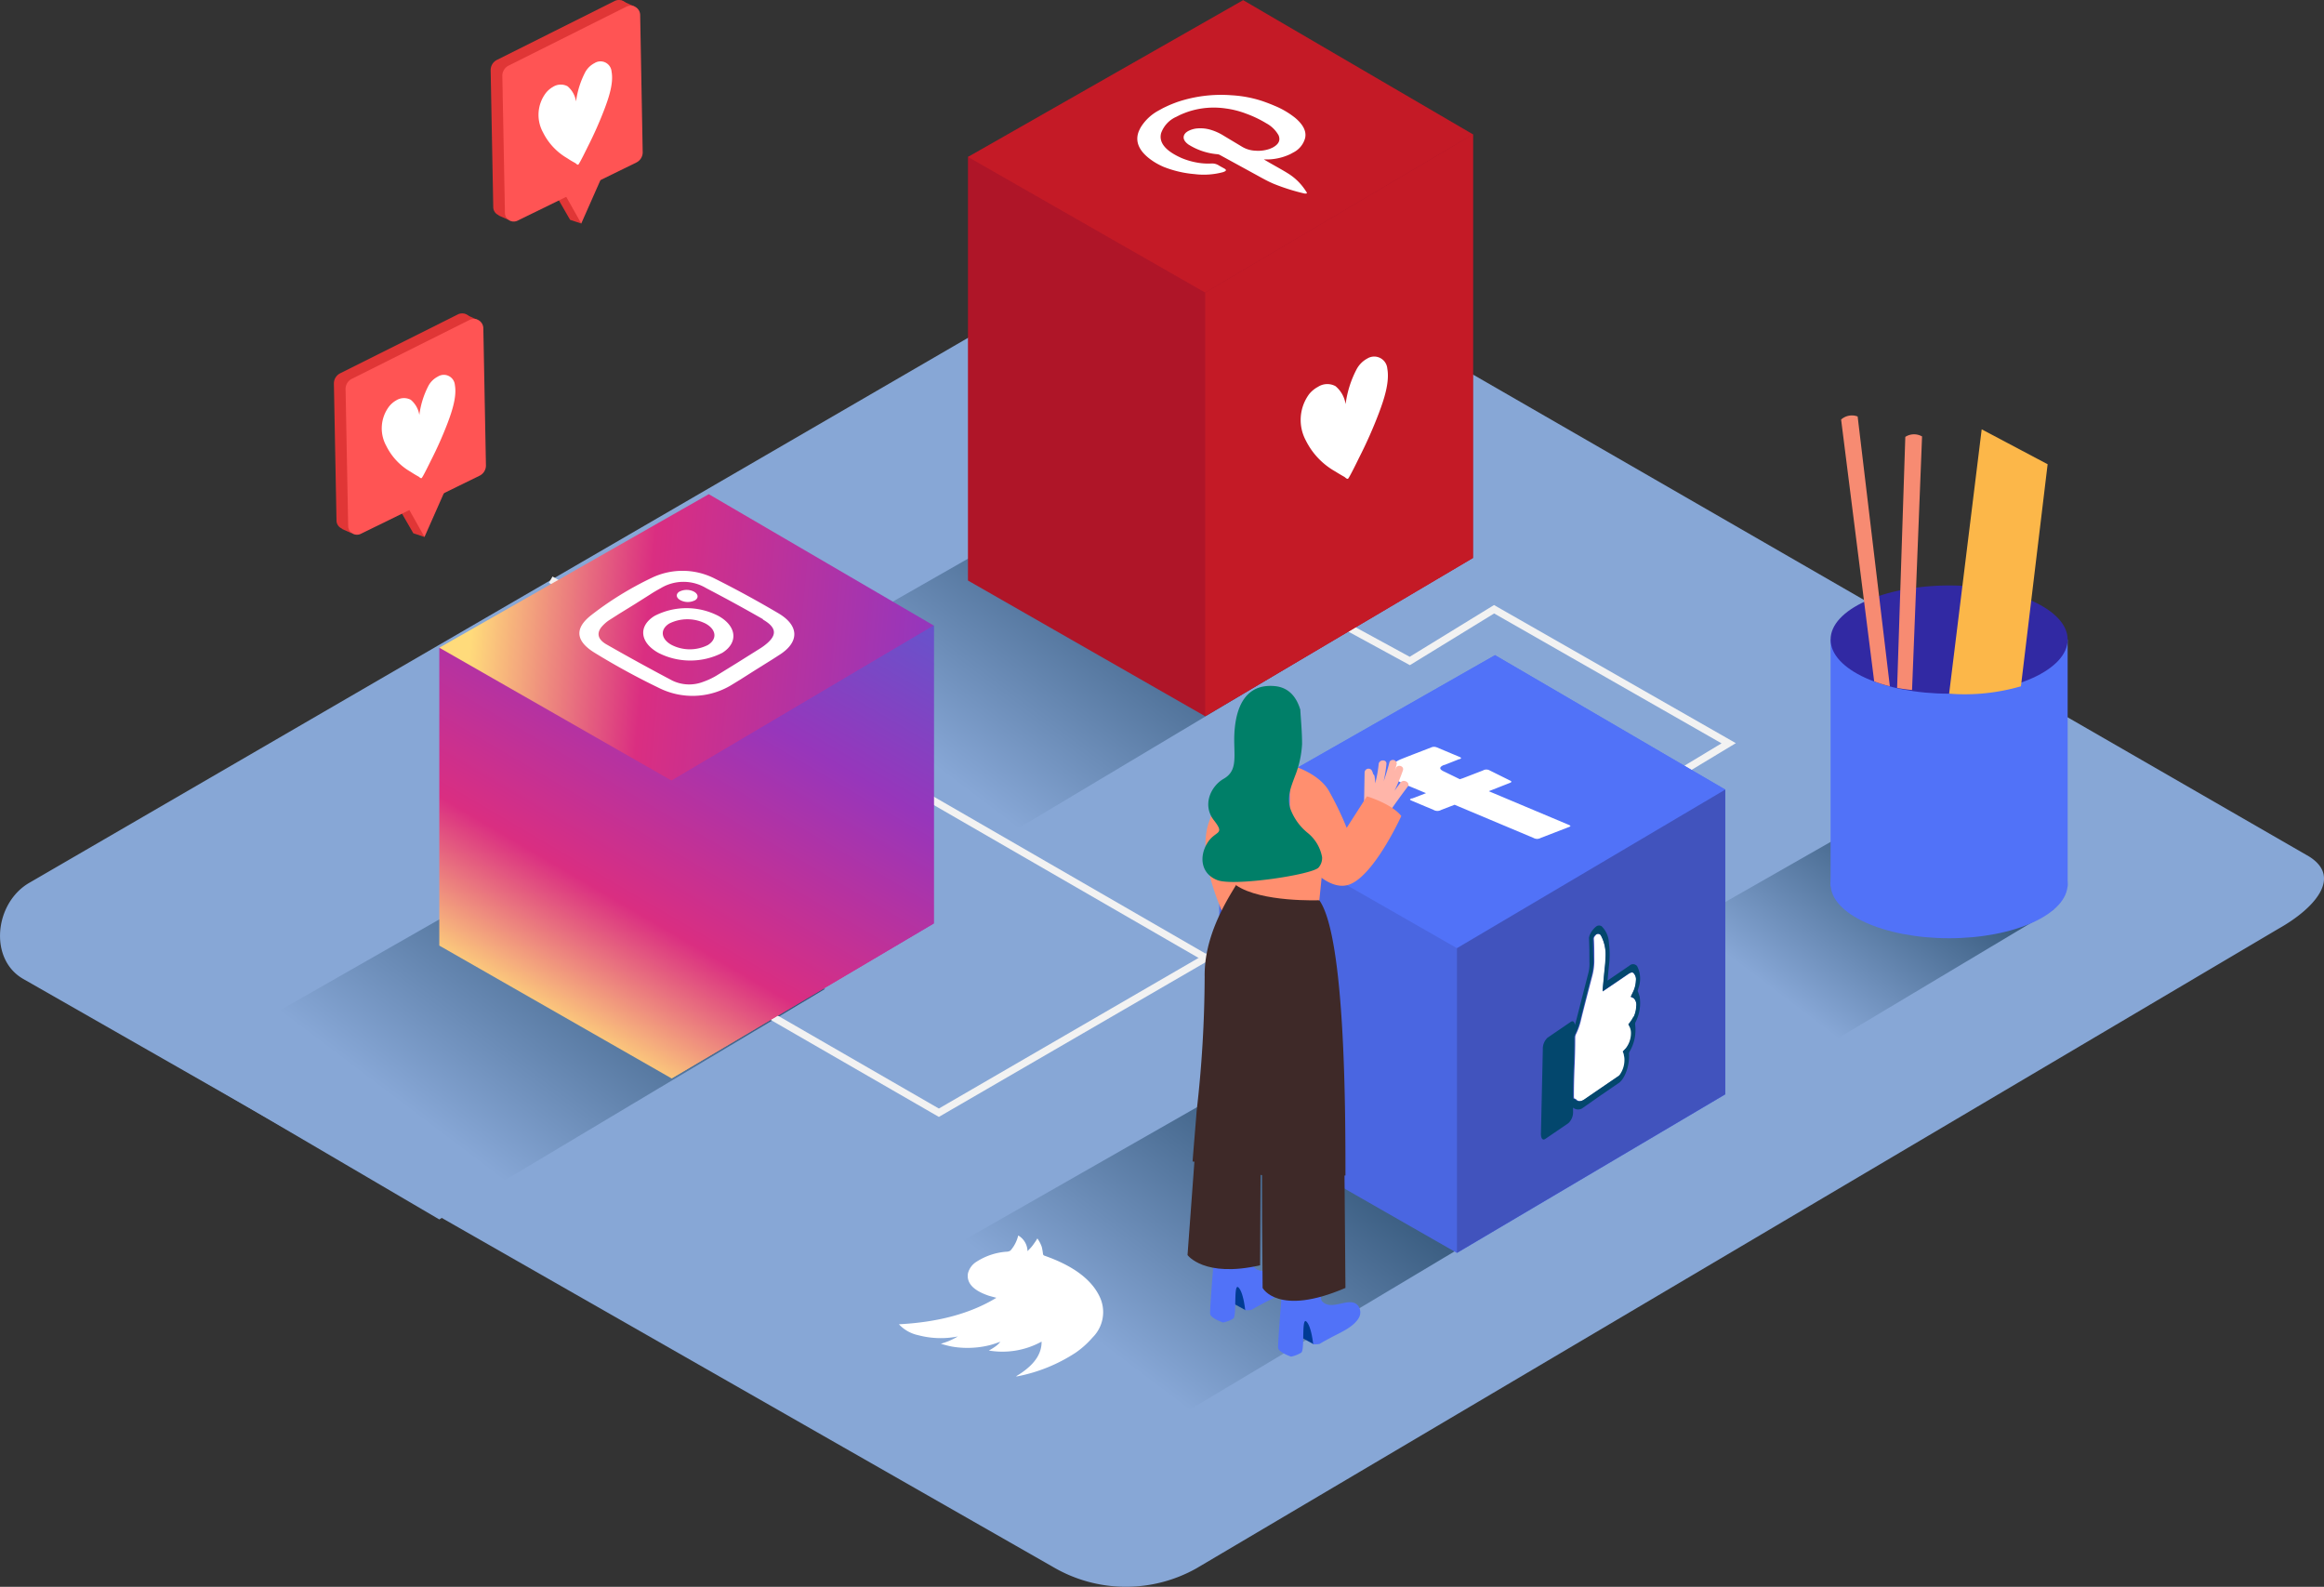 <svg xmlns="http://www.w3.org/2000/svg" xmlns:xlink="http://www.w3.org/1999/xlink" id="Layer_2" data-name="Layer 2" class="illustration styles_illustrationTablet__1DWOa" viewBox="31.75 63.59 320.38 218.73"><rect x="31.75" y="63.59" width="320.38" height="218.73" fill="#333333" stroke="none"/><defs><linearGradient id="linear-gradient" x1="295.34" y1="178.88" x2="278.19" y2="201.55" gradientUnits="userSpaceOnUse"><stop offset="0" stop-color="#36597c"/><stop offset="1" stop-color="#87a7d6"/></linearGradient><linearGradient id="linear-gradient-2" x1="210.85" y1="216.58" x2="185.34" y2="250.29" xlink:href="#linear-gradient"/><linearGradient id="linear-gradient-3" x1="187.28" y1="136.41" x2="161.77" y2="170.12" xlink:href="#linear-gradient"/><linearGradient id="linear-gradient-4" x1="116.41" y1="184.97" x2="90.91" y2="218.68" xlink:href="#linear-gradient"/><linearGradient id="linear-gradient-5" x1="106.97" y1="205.08" x2="150.83" y2="130.1" gradientUnits="userSpaceOnUse"><stop offset="0" stop-color="#ffdb7b"/><stop offset="0.23" stop-color="#da2e81"/><stop offset="0.59" stop-color="#9736bb"/><stop offset="1" stop-color="#4e62d4"/></linearGradient><linearGradient id="linear-gradient-6" x1="96.85" y1="148.7" x2="201.18" y2="158.25" xlink:href="#linear-gradient-5"/><linearGradient id="linear-gradient-7" x1="122.89" y1="214.39" x2="166.75" y2="139.42" xlink:href="#linear-gradient-5"/></defs><title>aaa</title><path d="M196.69,279.77,345.9,191.58c4.75-2.67,8.83-7,4.19-9.92L200.35,95.36c-2.25-1.39-5.66-2.3-7.94-1L35.77,185.29c-4.75,2.76-5.6,10.46-.85,13.22L177,279.63A19.84,19.84,0,0,0,196.69,279.77Z" fill="#87a7d6"/><polyline points="286.48 178.29 255.1 196.19 279.13 210.29 314.89 188.92" fill="url(#linear-gradient)"/><polyline points="197.67 215.69 151 242.32 186.75 263.29 239.92 231.51" fill="url(#linear-gradient-2)"/><polyline points="174.1 135.52 127.43 162.15 163.18 183.11 216.35 151.34" fill="url(#linear-gradient-3)"/><polyline points="103.23 184.09 56.57 210.72 92.31 231.68 145.49 199.91" fill="url(#linear-gradient-4)"/><line x1="107.67" y1="143.49" x2="214.74" y2="205.31" fill="none" stroke="#f2f2f2" stroke-miterlimit="10"/><polyline points="137.27 203.18 161.18 216.97 210.34 188.46 261.33 171.31 270.06 166.04 237.72 147.57 226.1 154.7 214.74 148.51" fill="none" stroke="#f2f2f2" stroke-miterlimit="10"/><path d="M284.11,151.75v34s32.68,1.82,32.68,0v-34" fill="#5172f8"/><ellipse cx="300.45" cy="185.46" rx="16.34" ry="7.46" fill="#5172f8"/><ellipse cx="300.45" cy="151.75" rx="16.34" ry="7.46" fill="#3129a3"/><path d="M290.26,157.55l.11.06c.63.22,1.26.42,1.91.58L287.84,121a2.23,2.23,0,0,0-2.28.42l4.56,36.1Z" fill="#f78b72"/><path d="M295.34,158.7l1.38-34.95a2.23,2.23,0,0,0-2.31.06l-1.13,34.6A18.31,18.31,0,0,0,295.34,158.7Z" fill="#f78b72"/><path d="M300.45,159.21l4.49-36.44,9.09,4.81-3.68,30.61A27.8,27.8,0,0,1,300.45,159.21Z" fill="#fcb749"/><polyline points="199.84 175.55 199.84 217.55 232.6 236.29 269.59 214.43 269.59 172.43" fill="#5172f8"/><polygon points="199.84 175.55 237.85 153.9 269.59 172.43 232.6 194.29 199.84 175.55" fill="#5172f8"/><polygon points="232.6 194.29 232.6 236.29 269.59 214.43 269.59 172.43 232.6 194.29" fill="#5172f8"/><polyline points="199.84 175.55 199.84 217.55 232.6 236.29 269.59 214.43 269.59 172.43" fill="#2e2e75" opacity="0.17"/><polygon points="199.84 175.55 237.85 153.9 269.59 172.43 232.6 194.29 199.84 175.55" fill="#5172f8"/><polygon points="232.6 194.29 232.6 236.29 269.59 214.43 269.59 172.43 232.6 194.29" fill="#2e2e75" opacity="0.33"/><path d="M224.93,168.22c1.38-.55,2.75-1.07,4.11-1.6a1,1,0,0,1,.81,0l3.1,1.3c.29.12.29.21,0,.32l-.06,0-2,.79-.07,0c-.72.3-.69.61.07.94L233,171l.42-.14,2.77-1.07a.92.92,0,0,1,.93,0l2.82,1.4c.23.11.2.21,0,.3l-2.54,1-.41.16.45.19,10.44,4.39c.42.18.48.22.16.36l-.16.06-3.73,1.44a1,1,0,0,1-1,0l-10.4-4.37-.47-.2-1.83.7a1.06,1.06,0,0,1-1.09,0l-2.93-1.23c-.37-.16-.4-.21-.08-.34l.09,0,1.9-.73-.42-.17c-1.06-.46-2.19-.89-3.18-1.37C222.88,170.38,223,169,224.93,168.22Z" fill="#fff"/><polyline points="92.31 152.87 92.31 193.93 124.33 212.24 160.48 190.88 160.48 149.82" fill="url(#linear-gradient-5)"/><polygon points="92.31 152.87 129.46 131.71 160.48 149.82 124.33 171.19 92.31 152.87" fill="url(#linear-gradient-6)"/><polygon points="124.33 171.19 124.33 212.24 160.48 190.88 160.48 149.82 124.33 171.19" fill="url(#linear-gradient-7)"/><g style="isolation: isolate;"><path d="M125.41,145.14a2.22,2.22,0,0,1,2,0c.6.32.68.87.16,1.19a2.19,2.19,0,0,1-2,0C124.93,146,124.89,145.46,125.41,145.14Z" fill="#fff"/><path d="M122,148.48a9.59,9.59,0,0,1,8.77,0c2.55,1.4,2.79,3.7.55,5.1a9.68,9.68,0,0,1-8.81,0C119.94,152.15,119.71,149.88,122,148.48Zm7.37,4c1.29-.82,1.12-2.14-.36-2.94a5.59,5.59,0,0,0-5,0c-1.3.81-1.16,2.13.31,2.94a5.52,5.52,0,0,0,5.06,0l0,0" fill="#fff"/><path d="M130.2,143.3c3.06,1.53,6,3.14,8.85,4.82s2.92,3.89.3,5.64c-.43.28-.86.56-1.31.84L135.8,156l-2,1.27-1.36.83a10.35,10.35,0,0,1-9.86.31,98.93,98.93,0,0,1-8.84-4.83c-2.68-1.64-2.79-3.4-.48-5.2a44.31,44.31,0,0,1,3.84-2.68,45.73,45.73,0,0,1,4.58-2.5A9.78,9.78,0,0,1,130.2,143.3Zm6.75,5.65c-2.55-1.46-5.16-2.89-7.83-4.28a6.07,6.07,0,0,0-6.29,0c-.49.27-1,.56-1.42.84l-2.2,1.39-2.11,1.3-1.38.88a5,5,0,0,0-1,.88c-.74.86-.6,1.74.61,2.44q4.44,2.54,9.1,5a5.34,5.34,0,0,0,4.27.17,10,10,0,0,0,1.8-.84l2.79-1.72,3.35-2.1a7.66,7.66,0,0,0,.9-.68c1.35-1.19,1.21-2.19-.63-3.25" fill="#fff"/></g><path d="M174.76,234.3a4.58,4.58,0,0,1,.61,1.18,8.59,8.59,0,0,1,.17,1,.32.32,0,0,0,.21.2q5.93,2.08,7.61,5.68a4.92,4.92,0,0,1-1,5.6,12.38,12.38,0,0,1-2.3,2.07,22.48,22.48,0,0,1-8.07,3.28l-.19,0q.48-.28.89-.57c1.78-1.25,2.67-2.64,2.65-4.22a11.2,11.2,0,0,1-7.27,1.23,8.25,8.25,0,0,0,.83-.51,3.38,3.38,0,0,0,.76-.7c-.48.16-.95.34-1.47.47a11.87,11.87,0,0,1-1.68.3,12.67,12.67,0,0,1-1.79.07,12.07,12.07,0,0,1-1.71-.17,13.61,13.61,0,0,1-1.56-.4,8.89,8.89,0,0,0,2.34-1,12.1,12.1,0,0,1-5.44-.17,5.09,5.09,0,0,1-2.68-1.51c5.41-.28,9.88-1.48,13.44-3.65-.34-.09-.65-.17-1-.27-2.17-.72-3.14-1.76-2.92-3.1a2.65,2.65,0,0,1,1.21-1.62,8.82,8.82,0,0,1,4.06-1.36A1.07,1.07,0,0,0,171,236a.55.55,0,0,0,.12-.11,4.9,4.9,0,0,0,1-2,2.57,2.57,0,0,1,1.28,2.16c.17-.18.35-.36.51-.54a6,6,0,0,0,.45-.6C174.53,234.69,174.64,234.49,174.76,234.3Z" fill="#fff"/><polyline points="90.27 137.61 88.73 137.1 86.69 133.56 88.76 133.33" fill="#e03636"/><path d="M77.78,116.5l.36,18.91a1.21,1.21,0,0,0,1.75,1l16.35-8a1.57,1.57,0,0,0,.89-1.44l-.36-18.92a1.31,1.31,0,0,0-1.9-1.12l-16.21,8.11A1.57,1.57,0,0,0,77.78,116.5Z" fill="#e03636"/><polygon points="97.66 107.72 95.76 106.86 95.76 108.28 97.66 107.72" fill="#e03636"/><polygon points="80.23 137.1 78.85 136.48 79.85 135.83 80.23 137.1" fill="#e03636"/><path d="M79.39,117.26l.36,18.91a1.21,1.21,0,0,0,1.75,1l16.35-8a1.57,1.57,0,0,0,.89-1.44l-.36-18.92a1.31,1.31,0,0,0-1.9-1.12l-16.21,8.11A1.57,1.57,0,0,0,79.39,117.26Z" fill="#ff5454"/><polyline points="93.62 130.03 90.27 137.61 87.29 132.3" fill="#ff5454"/><path d="M92.11,115.5a1.53,1.53,0,0,1,2.35,1.17c.28,1.56-.37,3.55-1,5.22a53.16,53.16,0,0,1-2.31,5.19c-.08.16-1.14,2.34-1.28,2.41s-.32-.16-.44-.22c-.37-.2-.73-.42-1.08-.65A8.41,8.41,0,0,1,85,125.05a5,5,0,0,1,.38-5.42,3.4,3.4,0,0,1,1-.86,2,2,0,0,1,2-.07,3.44,3.44,0,0,1,1.18,2.09,12,12,0,0,1,1.29-4.09A3.08,3.08,0,0,1,92.11,115.5Z" fill="#fff"/><polyline points="111.88 94.4 110.34 93.89 108.3 90.35 110.37 90.13" fill="#e03636"/><path d="M99.39,73.3l.36,18.91a1.21,1.21,0,0,0,1.75,1l16.35-8a1.57,1.57,0,0,0,.89-1.44l-.36-18.92a1.31,1.31,0,0,0-1.9-1.12l-16.21,8.11A1.57,1.57,0,0,0,99.39,73.3Z" fill="#e03636"/><polygon points="119.27 64.51 117.37 63.65 117.37 65.08 119.27 64.51" fill="#e03636"/><polygon points="101.84 93.89 100.46 93.28 101.47 92.62 101.84 93.89" fill="#e03636"/><path d="M101,74.06,101.36,93a1.21,1.21,0,0,0,1.75,1l16.35-8a1.57,1.57,0,0,0,.89-1.44L120,65.63a1.31,1.31,0,0,0-1.9-1.12l-16.21,8.11A1.57,1.57,0,0,0,101,74.06Z" fill="#ff5454"/><polyline points="115.23 86.82 111.88 94.4 108.9 89.1" fill="#ff5454"/><path d="M113.71,72.29a1.53,1.53,0,0,1,2.35,1.18c.29,1.55-.36,3.53-1,5.21a54.15,54.15,0,0,1-2.31,5.19c-.08.16-1.14,2.34-1.28,2.41s-.32-.17-.44-.23c-.37-.2-.73-.41-1.08-.65a8.43,8.43,0,0,1-3.34-3.56,5,5,0,0,1,.38-5.42,3.38,3.38,0,0,1,1-.86,2,2,0,0,1,2-.08,3.4,3.4,0,0,1,1.17,2.1,12.07,12.07,0,0,1,1.3-4.1A3.07,3.07,0,0,1,113.71,72.29Z" fill="#fff"/><path d="M251.79,192.42l.1-.05a.45.45,0,0,1,.6.23,5.54,5.54,0,0,1,.61,3q0,.53-.07,1.12c-.12,1.1-.22,2.2-.32,3.29,0,0,0,.05,0,.08s0,.1,0,.17l.17-.12,1.7-1.15,1.7-1.16c.23-.15.45-.25.64-.13a1.23,1.23,0,0,1,.37,1.08,3.89,3.89,0,0,1-.35,1.47l-.36.76a3.11,3.11,0,0,1,.42.2,1.29,1.29,0,0,1,.34,1.09,3.8,3.8,0,0,1-.33,1.42,3.91,3.91,0,0,1-.38.63c-.09.14-.19.24-.3.39l.22.44a2,2,0,0,1,.15.86,3.41,3.41,0,0,1-.71,2c-.13.15-.27.28-.42.43.06.19.11.35.16.53a2.36,2.36,0,0,1,.08.74,3.52,3.52,0,0,1-.68,2l0,0a1.22,1.22,0,0,1-.19.16l-4.71,3.23c-.46.31-.86.35-1.19,0a.29.29,0,0,0-.16-.09c-.13,0-.16-.14-.15-.4q0-2,.09-4t.09-4a1.1,1.1,0,0,1,.12-.52,9,9,0,0,0,.71-2.07c.49-2,1-3.91,1.5-5.85a8.41,8.41,0,0,0,.3-2q0-.22,0-.43c0-.91,0-1.84-.06-2.75a.52.52,0,0,1,.09-.32,1.51,1.51,0,0,1,.15-.19Z" fill="#fff"/><path d="M257.24,204.45a.58.58,0,0,0-.07.39,5.93,5.93,0,0,1-.77,3.71.52.52,0,0,0-.08.35c.1,1.55-.58,3.45-1.45,4l-2.44,1.67L250,216.27a1.08,1.08,0,0,1-1.28.08l-.11-.08c0,.2,0,.36,0,.52a2.08,2.08,0,0,1-.66,1.63l-3.17,2.16c-.37.25-.62-.07-.6-.78l.26-11.55a2.09,2.09,0,0,1,.65-1.62l3.18-2.17c.28-.19.49-.11.58.34l0,.11,0,0q.07-.22.13-.43l1.76-6.86a5.28,5.28,0,0,0,.12-1.53c0-1.08,0-2.15-.06-3.23l.06-.27a3,3,0,0,1,.91-1.27.66.66,0,0,1,.78-.05,3.4,3.4,0,0,1,1,2.3,12.24,12.24,0,0,1,0,3.19c-.07.64-.12,1.28-.19,2l.17-.12,2.85-1.94a.71.71,0,0,1,1.06.07,3.78,3.78,0,0,1,.19,3l-.12.41a6,6,0,0,1,.28.81A5.77,5.77,0,0,1,257.24,204.45Zm-.26-.75a3.83,3.83,0,0,0,.33-1.43,1.29,1.29,0,0,0-.34-1.09,3.1,3.1,0,0,0-.42-.2l.36-.76a3.85,3.85,0,0,0,.35-1.47,1.23,1.23,0,0,0-.37-1.08c-.19-.11-.41,0-.64.13l-1.7,1.16-1.7,1.15-.17.12c0-.07,0-.12,0-.17s0-.05,0-.08c.11-1.09.2-2.19.32-3.29q.06-.59.07-1.12a5.54,5.54,0,0,0-.61-3,.45.45,0,0,0-.6-.23l-.1.05-.16.14a1.51,1.51,0,0,0-.15.19.47.47,0,0,0-.09.27c0,1,0,1.89.06,2.8q0,.22,0,.43a8.41,8.41,0,0,1-.3,2c-.51,1.94-1,3.9-1.5,5.85a9,9,0,0,1-.71,2.07,1.1,1.1,0,0,0-.12.52q0,2-.09,4t-.09,4c0,.27,0,.4.15.41a.33.33,0,0,1,.16.09c.34.32.74.28,1.19,0l1.57-1.08,3.14-2.14a1.19,1.19,0,0,0,.19-.16l0,0a3.5,3.5,0,0,0,.68-2,2.36,2.36,0,0,0-.08-.74c0-.18-.1-.34-.15-.52l.42-.44a3.41,3.41,0,0,0,.71-2,2,2,0,0,0-.15-.86l-.22-.44c.11-.14.21-.25.3-.39a4.2,4.2,0,0,0,.38-.62" fill="#03476d"/><polyline points="165.19 85.22 165.19 143.61 197.89 162.32 234.81 140.5 234.81 82.11" fill="#af1528"/><polygon points="165.19 85.22 203.13 63.61 234.81 82.11 197.89 103.92 165.19 85.22" fill="#c41a26"/><polygon points="197.89 103.92 197.89 162.32 234.81 140.5 234.81 82.11 197.89 103.92" fill="#c41a26"/><path d="M211.56,83a2.29,2.29,0,0,0,.11-.36A2.29,2.29,0,0,1,211.56,83Z" fill="#cc2127"/><path d="M211.56,83a3.27,3.27,0,0,1-1.36,1.5A3.27,3.27,0,0,0,211.56,83Z" fill="#cc2127"/><path d="M189.15,81a6.52,6.52,0,0,1,2.35-2.22A6.53,6.53,0,0,0,189.15,81Z" fill="#cc2127"/><g style="isolation: isolate;"><path d="M192.1,78.48l.23-.11.47-.22q.61-.27,1.31-.52a18.9,18.9,0,0,1,7.4-.91,16.56,16.56,0,0,1,4.32.82c.57.2,1.12.41,1.63.63a11.64,11.64,0,0,1,2.87,1.69c1,.86,1.56,1.77,1.34,2.76a3.14,3.14,0,0,1-1.65,2l-.31.17-.16.08a7.63,7.63,0,0,1-2.82.69c-.25,0-.5,0-.76,0l1,.58c.82.47,1.67.93,2.43,1.41a7.71,7.71,0,0,1,2.19,2.11c.11.15.2.3.31.46a.14.14,0,0,1,0,.07.07.07,0,0,1,0,.06.79.79,0,0,1-.38,0,28.2,28.2,0,0,1-4.22-1.34l-.53-.24c-.75-.36-1.42-.75-2.12-1.13l-4.77-2.61a1,1,0,0,0-.28-.08,8.87,8.87,0,0,1-4-1.33c-.53-.38-.79-.8-.63-1.26a1,1,0,0,1,.36-.46,1.94,1.94,0,0,1,.29-.18,3.3,3.3,0,0,1,1.19-.33,5,5,0,0,1,1.9.21,7.33,7.33,0,0,1,1.74.8L203,83.83a3.86,3.86,0,0,0,1.79.53,4.84,4.84,0,0,0,2-.25l.37-.16c.95-.5,1.11-1.08.85-1.71a4.25,4.25,0,0,0-1.7-1.66,15.56,15.56,0,0,0-2.76-1.32,12.51,12.51,0,0,0-2.83-.72,11.28,11.28,0,0,0-5.09.42,12.27,12.27,0,0,0-1.22.48l-.36.18-.11.06a3.87,3.87,0,0,0-2.12,2.26c-.33,1.24.53,2.32,2.38,3.23l.38.18a10,10,0,0,0,1.93.6,8.78,8.78,0,0,0,2.19.18,1.72,1.72,0,0,1,1,.22c.27.17.57.32.85.48s.26.29,0,.41l-.2.08a10.2,10.2,0,0,1-3.92.27,14.92,14.92,0,0,1-4.27-1,9.52,9.52,0,0,1-1.3-.68c-2-1.28-2.74-2.72-2.1-4.27l.13-.28.08-.15.07-.12a6.53,6.53,0,0,1,2.35-2.22Z" fill="#fff"/><path d="M192,81.5l.12-.23h0Z" fill="#cc2127"/><path d="M192.13,81.27h0l0,0Z" fill="#cc2127"/><path d="M192.15,81.23l.18-.26Z" fill="#cc2127"/><path d="M192.33,81a3.83,3.83,0,0,1,.55-.57h0A3.84,3.84,0,0,0,192.33,81Z" fill="#cc2127"/><path d="M192.87,80.41h0a5.7,5.7,0,0,1,.81-.57A5.71,5.71,0,0,0,192.87,80.41Z" fill="#cc2127"/></g><path d="M220.26,113A1.81,1.81,0,0,1,223,114.4c.34,1.85-.43,4.2-1.18,6.18a62,62,0,0,1-2.73,6.14c-.09.19-1.35,2.78-1.51,2.86s-.39-.2-.52-.27c-.43-.24-.86-.5-1.28-.76a10,10,0,0,1-4-4.22,6,6,0,0,1,.45-6.42,4,4,0,0,1,1.22-1,2.36,2.36,0,0,1,2.41-.09,4,4,0,0,1,1.39,2.48,14.25,14.25,0,0,1,1.54-4.85A3.63,3.63,0,0,1,220.26,113Z" fill="#fff"/><path d="M204.36,168.17a20.36,20.36,0,0,0-5.93,8.69c-2.08,5.75,3.12,15.15,3.12,15.15l8.1-6.4" fill="#ff8f6f"/><path d="M203.46,244.19l-2.2-1.21.55-3.14s3.27.31,3.56,1.47" fill="#003b94"/><path d="M204.29,244.14c.49-.3,1-.57,1.52-.85,1.27-.69,3.1-1.41,3.88-2.72a1.52,1.52,0,0,0-.1-1.71c-1.16-1.39-3.67.9-5-.65-.26-.31-.37-5.14-.37-5.14l-4.9,1.32s-.83,9.72-.74,10.32,1.78,1.18,1.78,1.18a4.34,4.34,0,0,0,1.41-.55c.51-.37,0-4.93.7-4.29s.94,3.13.94,3.13A3.37,3.37,0,0,0,204.29,244.14Z" fill="#5172f8"/><path d="M212.84,248.88l-2.2-1.21.55-3.14s3.27.31,3.56,1.47" fill="#003b94"/><path d="M213.66,248.84c.49-.3,1-.57,1.52-.85,1.27-.69,3.1-1.41,3.88-2.72a1.52,1.52,0,0,0-.1-1.71c-1.16-1.39-3.67.9-5-.65-.26-.31-.37-5.14-.37-5.14l-4.9,1.32s-.83,9.72-.74,10.32,1.78,1.18,1.78,1.18a4.34,4.34,0,0,0,1.41-.55c.51-.37,0-4.93.7-4.29s.94,3.13.94,3.13A3.37,3.37,0,0,0,213.66,248.84Z" fill="#5172f8"/><path d="M196.88,217.29l-1.42,19.3s2.29,3.17,10,1.41h0l.07-13" fill="#3e2928"/><path d="M205.81,221.12c-.17,1.66,0,20,0,20s2.13,4,11.42,0l-.13-15.57" fill="#3e2928"/><path d="M196.16,223.67c.63.43.85-1.81,1.51-1.43a37.62,37.62,0,0,0,7.61,3.36l.06,0a.52.52,0,0,1,.7.26,40.22,40.22,0,0,0,5,1.13c2.17.35,4-1.26,6.19-1.37,0-8.52,0-32.8-3.59-37.92l-10.73-3.59c0,.89-5.21,6.87-5.09,14.15a165.47,165.47,0,0,1-1.11,18.53C196.69,217.23,196.18,223.2,196.16,223.67Z" fill="#3e2928"/><path d="M214.63,177.9l-1,9.78s-8,.32-11.46-2.06v-8.29" fill="#ff8f6f"/><path d="M224.82,171.46l-.82,1.12a26.83,26.83,0,0,0,1.15-2.79c.23-.65-.81-.91-1-.26l-.12.33q.15-.52.28-1a.54.54,0,0,0-1-.26,27.87,27.87,0,0,1-.81,2.67,19,19,0,0,0,.38-2.36c.07-.68-1-.66-1.07,0a17,17,0,0,1-.48,2.67q0-.46-.08-.92a.54.54,0,0,0-.22-.39c0-.12-.06-.24-.11-.36a.54.54,0,0,0-1.05.16l-.07,4a4.81,4.81,0,0,1-.75,1.15,18.69,18.69,0,0,1,1.49,1.17,15.4,15.4,0,0,1,1.22,1.17q.52-.64,1-1.31a.58.58,0,0,0,.1-.11q1.44-2.12,3-4.18C226.16,171.44,225.22,170.92,224.82,171.46Z" fill="#ffb5a9"/><path d="M209.55,169s3.78,1,5.32,3.47a43.26,43.26,0,0,1,2.53,5.23l2.79-4.34s3.39,1,4.74,2.71c0,0-4,8.8-7.53,9.55s-7.22-5.21-7.22-5.21-.77,2.47-.62-.17" fill="#ff8f6f"/><path d="M212,178.38a7.67,7.67,0,0,1-2.4-3.41c-.45-1.55.12-2.9.65-4.34a14,14,0,0,0,1-4.47c0-1.51-.13-3-.23-4.51a.43.43,0,0,1,0-.19c-.5-1.7-1.54-3.13-3.58-3.3-5.28-.45-5.58,5.4-5.54,7.78s.29,4-1.46,5-3,3.6-1.35,5.71.17,1.34-.94,3.21-.83,4.21,1.46,5.06,12.92-.74,13.9-1.73a2,2,0,0,0,.5-1.44A5.57,5.57,0,0,0,212,178.38Z" fill="#007f68"/></svg>